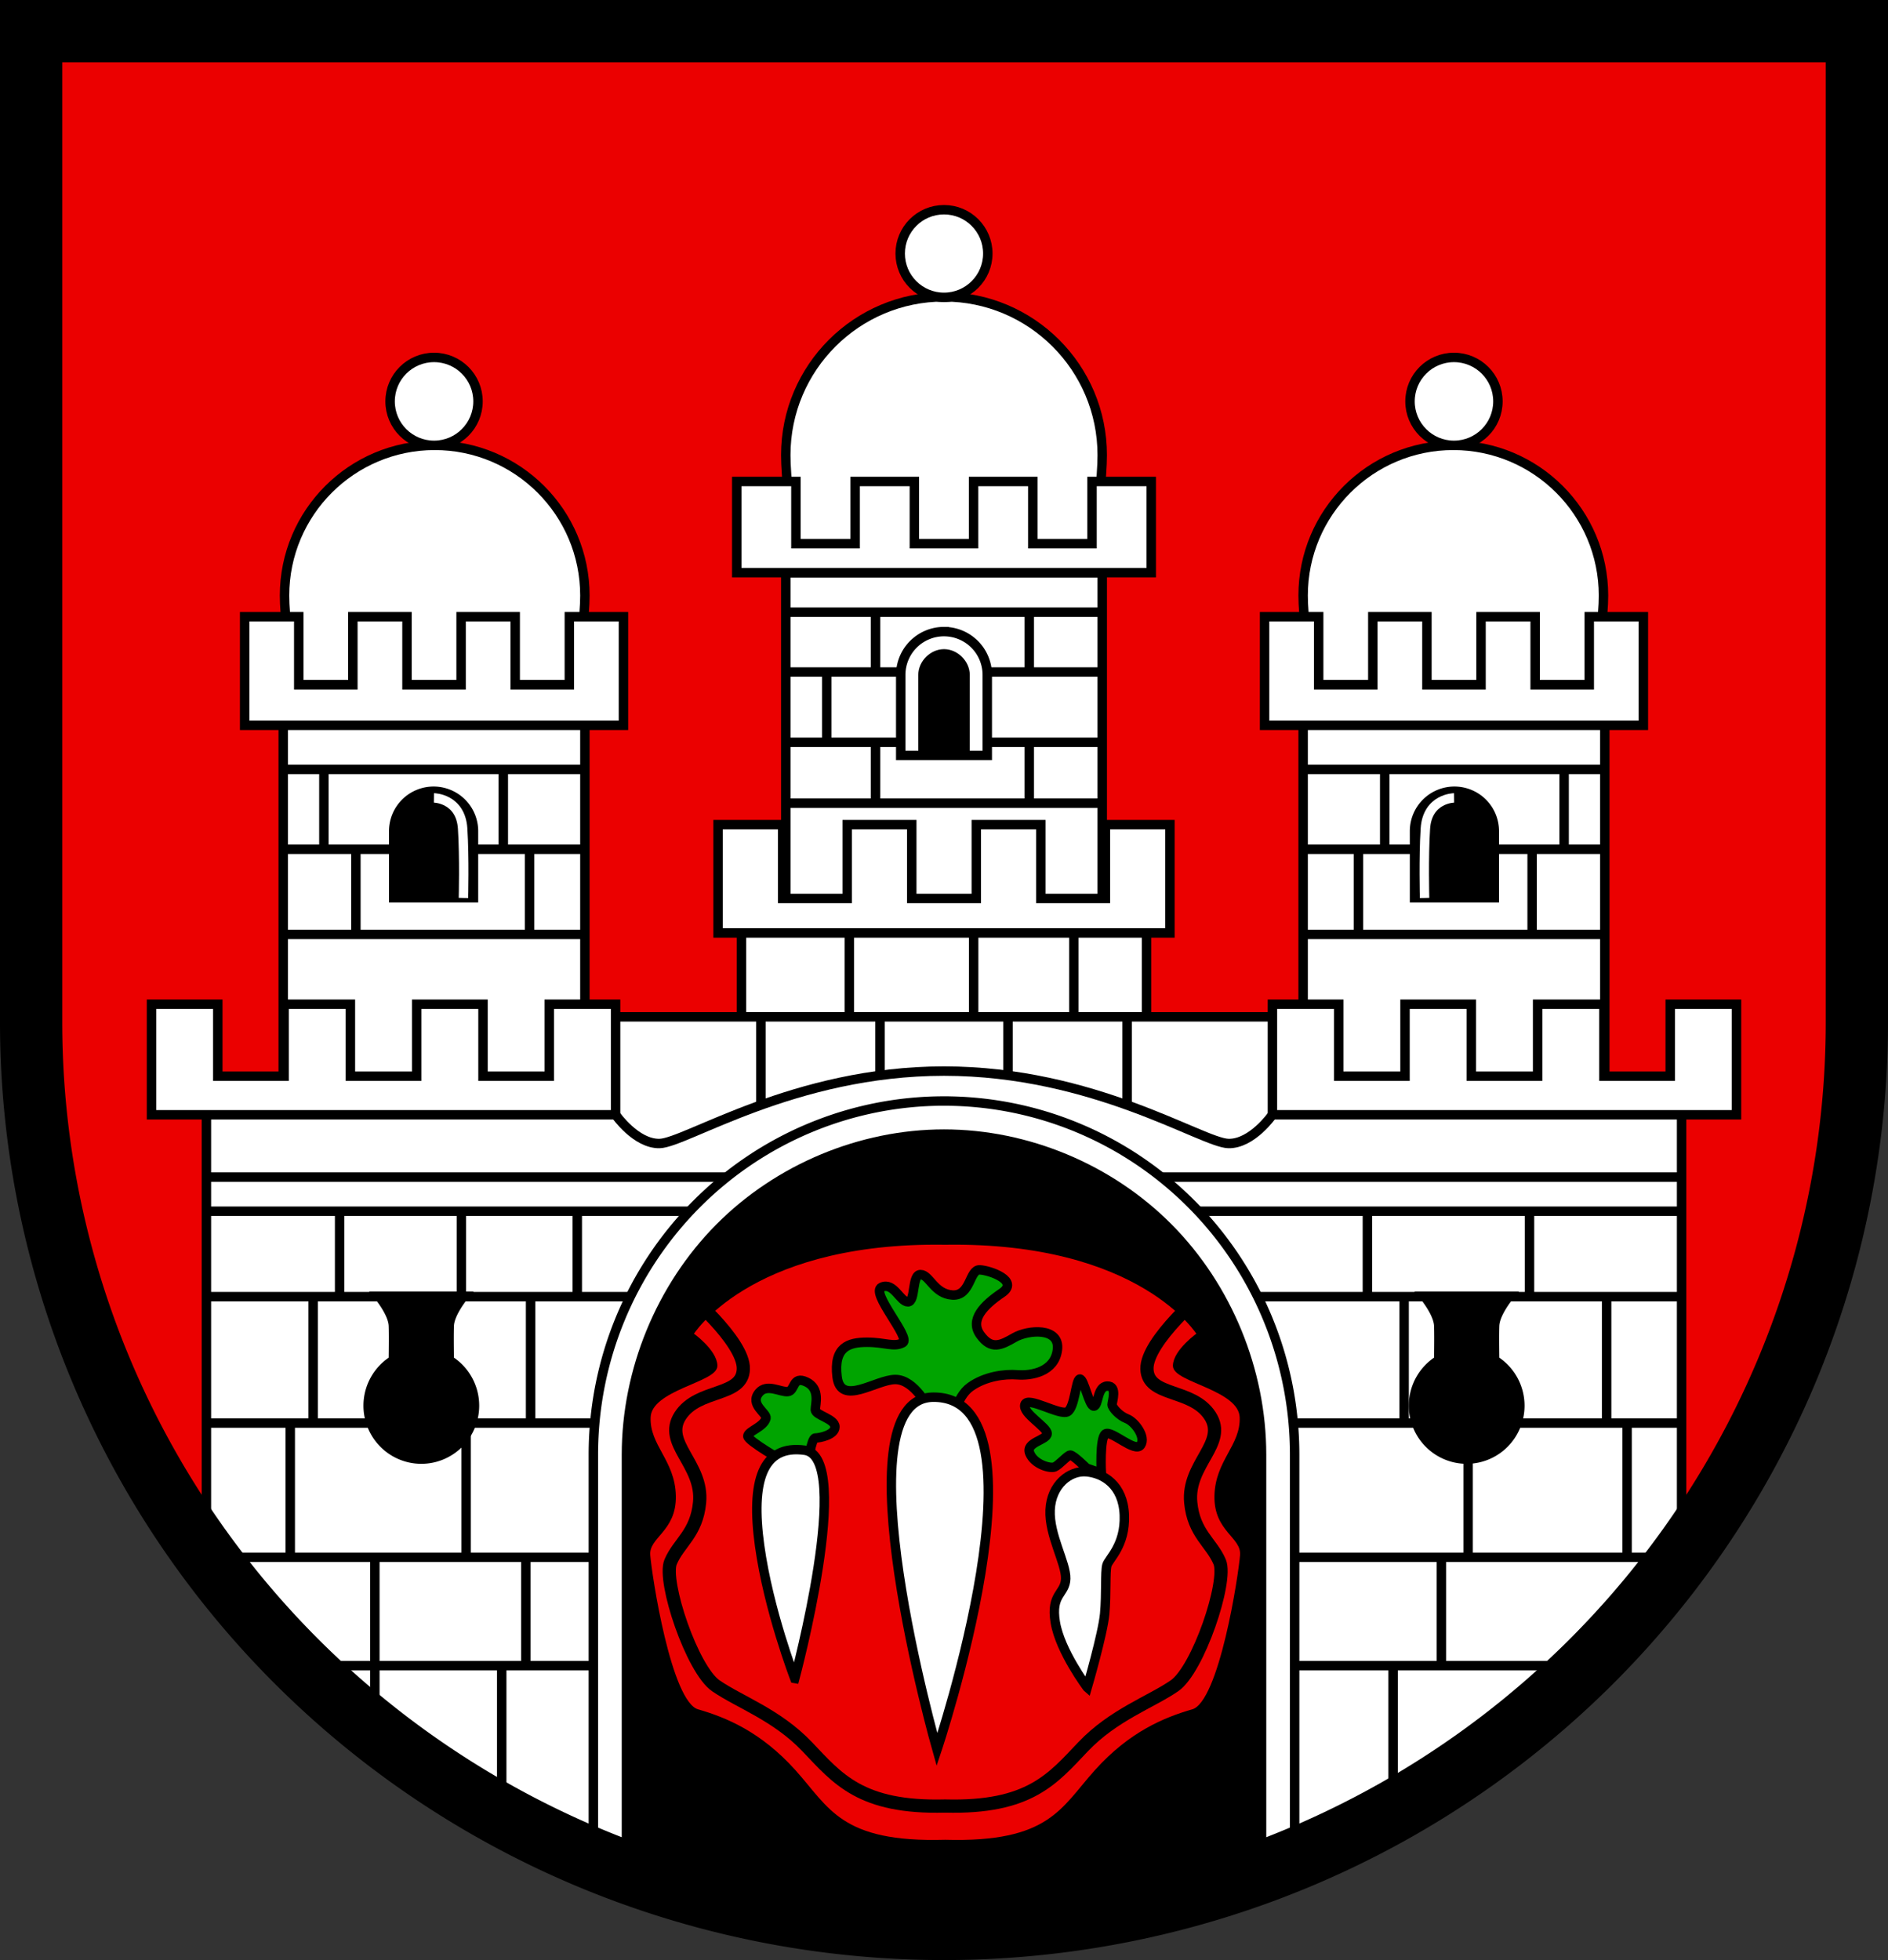 <?xml version="1.0" encoding="UTF-8" standalone="no"?>
<!-- Created with Inkscape (http://www.inkscape.org/) -->

<svg
   width="100.074mm"
   height="103.879mm"
   viewBox="0 0 100.074 103.879"
   version="1.1"
   id="svg5"
   inkscape:version="1.2.2 (732a01da63, 2022-12-09)"
   sodipodi:docname="DEU Bardowick COA.svg"
   xmlns:inkscape="http://www.inkscape.org/namespaces/inkscape"
   xmlns:sodipodi="http://sodipodi.sourceforge.net/DTD/sodipodi-0.dtd"
   xmlns="http://www.w3.org/2000/svg"
   xmlns:svg="http://www.w3.org/2000/svg">
  <rect x="0" y="0" width="100.074" height="103.879" fill="#333333" stroke="none"/>
  <sodipodi:namedview
     id="namedview7"
     pagecolor="#9e9e9e"
     bordercolor="#666666"
     borderopacity="1.0"
     inkscape:showpageshadow="2"
     inkscape:pageopacity="0"
     inkscape:pagecheckerboard="0"
     inkscape:deskcolor="#8c8c8c"
     inkscape:document-units="mm"
     showgrid="false"
     inkscape:zoom="1.4101973"
     inkscape:cx="189.68977"
     inkscape:cy="196.78098"
     inkscape:current-layer="layer1" />
  <defs
     id="defs2" />
  <g
     inkscape:label="Ebene 1"
     inkscape:groupmode="layer"
     id="layer1"
     transform="translate(305.508,179.046)">
    <g
       id="g3600"
       transform="translate(-362.367,-276.172)">
      <g
         id="g3001">
        <path
           id="path911"
           style="fill:#eb0000;fill-opacity:1;stroke:none;stroke-width:3.3;stroke-dasharray:none"
           d="m 58.509,98.776 v 52.527 a 48.387,48.053 0 0 0 48.387,48.053 48.387,48.053 0 0 0 48.387,-48.053 V 98.776 Z" />
        <g
           id="g2903">
          <g
             id="g2808"
             transform="translate(-203.239,0.038)">
            <path
               id="path2643"
               style="fill:#ffffff;stroke:#000000;stroke-width:0.5"
               d="m 318.522,121.207 c 0,4.632 -3.755,24.262 -8.387,24.262 -4.632,0 -8.387,-19.63 -8.387,-24.262 0,-4.632 3.755,-8.387 8.387,-8.387 4.632,0 8.387,3.755 8.387,8.387 z"
               sodipodi:nodetypes="sssss" />
            <rect
               style="fill:#ffffff;stroke:#000000;stroke-width:0.5;stroke-dasharray:none"
               id="rect2320"
               width="16.773"
               height="21.131"
               x="301.749"
               y="127.44" />
            <rect
               style="fill:#ffffff;stroke:#000000;stroke-width:0.5;stroke-dasharray:none"
               id="rect2312"
               width="21.468"
               height="9.038"
               x="299.401"
               y="145.801" />
            <path
               id="rect2292"
               style="fill:#ffffff;stroke:#000000;stroke-width:0.5;stroke-dasharray:none"
               d="m 298.16,140.792 v 5.742 h 23.95 v -5.742 h -3.421 v 3.913 h -3.421 v -3.913 h -3.421 v 3.913 h -3.421 v -3.913 h -3.421 v 3.913 h -3.421 v -3.913 z" />
            <path
               id="path2310"
               style="fill:#ffffff;stroke:#000000;stroke-width:0.5;stroke-dasharray:none"
               d="m 299.15,122.605 v 4.834 h 21.97 v -4.834 h -3.139 v 3.295 h -3.139 v -3.295 h -3.139 v 3.295 h -3.139 v -3.295 h -3.139 v 3.295 h -3.139 v -3.295 z" />
            <path
               style="fill:none;stroke:#000000;stroke-width:0.5;stroke-dasharray:none"
               d="m 305.116,146.534 v 8.305"
               id="path2314" />
            <path
               style="fill:none;stroke:#000000;stroke-width:0.5;stroke-dasharray:none"
               d="m 311.707,146.534 v 8.305"
               id="path2316" />
            <path
               style="fill:none;stroke:#000000;stroke-width:0.5;stroke-dasharray:none"
               d="m 317.018,146.534 v 8.305"
               id="path2318" />
            <path
               style="fill:none;stroke:#000000;stroke-width:0.5;stroke-dasharray:none"
               d="M 301.749,129.533 H 318.522"
               id="path2408" />
            <path
               style="fill:none;stroke:#000000;stroke-width:0.5;stroke-dasharray:none"
               d="M 301.749,132.703 H 318.522"
               id="path2410" />
            <path
               style="fill:none;stroke:#000000;stroke-width:0.5;stroke-dasharray:none"
               d="M 301.749,136.429 H 318.522"
               id="path2412" />
            <path
               style="fill:none;stroke:#000000;stroke-width:0.5;stroke-dasharray:none"
               d="M 301.749,139.655 H 318.522"
               id="path2414" />
            <path
               style="fill:none;stroke:#000000;stroke-width:0.5;stroke-dasharray:none"
               d="m 306.507,129.533 v 3.17"
               id="path2416" />
            <path
               style="fill:none;stroke:#000000;stroke-width:0.5;stroke-dasharray:none"
               d="m 314.655,129.533 v 3.17"
               id="path2418" />
            <path
               style="fill:none;stroke:#000000;stroke-width:0.5;stroke-dasharray:none"
               d="m 303.92,132.703 v 3.726"
               id="path2420" />
            <path
               style="fill:none;stroke:#000000;stroke-width:0.5;stroke-dasharray:none"
               d="m 306.507,136.429 v 3.226"
               id="path2422" />
            <path
               style="fill:none;stroke:#000000;stroke-width:0.5;stroke-dasharray:none"
               d="m 314.655,136.429 v 3.226"
               id="path2424" />
            <g
               id="g2538"
               transform="translate(-0.084,-1.3958051e-4)">
              <path
                 id="path2521"
                 style="fill:#ffffff;stroke:#000000;stroke-width:0.5;stroke-dasharray:none"
                 d="m 310.219,130.562 a 2.294,2.294 0 0 0 -2.294,2.294 v 4.269 h 4.588 v -4.268 a 2.294,2.294 0 0 0 0,-5.1e-4 2.294,2.294 0 0 0 -2.294,-2.294 z" />
              <path
                 id="path2532"
                 style="fill:#000000;stroke:#000000;stroke-width:0.5"
                 d="m 310.219,131.742 c -0.583,3.1e-4 -1.113,0.53 -1.113,1.113 v 4.16 h 2.229 v -4.16 c -3.1e-4,-0.583 -0.532,-1.113 -1.115,-1.113 z"
                 sodipodi:nodetypes="cccccc" />
            </g>
            <circle
               style="fill:#ffffff;stroke:#000000;stroke-width:0.5;stroke-dasharray:none"
               id="path2647"
               cx="310.135"
               cy="110.525"
               r="2.322" />
          </g>
          <g
             id="g2288"
             inkscape:transform-center-x="-27.030126"
             inkscape:transform-center-y="16.129001"
             transform="matrix(-1,0,0,1,213.793,0)">
            <path
               id="path2260"
               style="fill:#ffffff;stroke:#000000;stroke-width:0.5"
               d="m 87.861,128.689 c 0,4.396 -3.599,17.959 -7.995,17.959 -4.396,0 -7.925,-13.563 -7.925,-17.959 0,-4.396 3.564,-7.96 7.96,-7.96 4.396,0 7.96,3.564 7.96,7.96 z"
               sodipodi:nodetypes="sssss" />
            <g
               id="g2284">
              <rect
                 style="fill:#ffffff;stroke:#000000;stroke-width:0.5;stroke-dasharray:none"
                 id="rect2262"
                 width="15.99"
                 height="24.563"
                 x="71.871"
                 y="133.418" />
              <path
                 id="path2264"
                 style="fill:#ffffff;stroke:#000000;stroke-width:0.5;stroke-dasharray:none"
                 d="m 69.827,129.811 v 5.756 h 20.078 v -5.756 h -2.868 v 3.608 h -2.869 v -3.608 h -2.868 v 3.608 h -2.868 v -3.608 h -2.869 v 3.608 h -2.868 v -3.608 z" />
              <path
                 style="fill:none;stroke:#000000;stroke-width:0.5;stroke-dasharray:none"
                 d="M 71.885,137.903 H 87.764"
                 id="path2266" />
              <path
                 style="fill:none;stroke:#000000;stroke-width:0.5;stroke-dasharray:none"
                 d="M 71.885,142.136 H 87.764"
                 id="path2268" />
              <path
                 style="fill:none;stroke:#000000;stroke-width:0.5;stroke-dasharray:none"
                 d="M 71.885,146.648 H 87.764"
                 id="path2270" />
              <path
                 style="fill:none;stroke:#000000;stroke-width:0.5;stroke-dasharray:none"
                 d="m 74.027,137.903 v 4.233"
                 id="path2272" />
              <path
                 style="fill:none;stroke:#000000;stroke-width:0.5;stroke-dasharray:none"
                 d="m 83.537,137.903 v 4.233"
                 id="path2274" />
              <path
                 style="fill:none;stroke:#000000;stroke-width:0.5;stroke-dasharray:none"
                 d="m 75.723,142.136 v 4.511"
                 id="path2276" />
              <path
                 style="fill:none;stroke:#000000;stroke-width:0.5;stroke-dasharray:none"
                 d="m 84.928,142.136 v 4.511"
                 id="path2278" />
              <path
                 id="path2280"
                 style="fill:#000000;stroke:#000000;stroke-width:0.5;stroke-dasharray:none"
                 d="m 79.842,139.061 a 2.114,2.114 0 0 0 -2.114,2.114 v 3.53 h 4.228 v -3.53 a 2.114,2.114 0 0 0 -2.114,-2.114 z" />
              <path
                 style="fill:none;stroke:#ffffff;stroke-width:0.5;stroke-dasharray:none"
                 d="m 79.86,139.414 c 0,0 1.419,0.014 1.522,1.631 0.098,1.542 0.042,3.671 0.042,3.671"
                 id="path2282"
                 sodipodi:nodetypes="csc" />
            </g>
            <circle
               style="fill:#ffffff;stroke:#000000;stroke-width:0.5;stroke-dasharray:none"
               id="circle2286"
               cx="79.866"
               cy="118.399"
               r="2.33" />
          </g>
          <g
             id="g2256">
            <path
               id="path2237"
               style="fill:#ffffff;stroke:#000000;stroke-width:0.5"
               d="m 87.861,128.689 c 0,4.396 -3.599,17.959 -7.995,17.959 -4.396,0 -7.925,-13.563 -7.925,-17.959 0,-4.396 3.564,-7.96 7.96,-7.96 4.396,0 7.96,3.564 7.96,7.96 z"
               sodipodi:nodetypes="sssss" />
            <g
               id="g2181">
              <rect
                 style="fill:#ffffff;stroke:#000000;stroke-width:0.5;stroke-dasharray:none"
                 id="rect1969"
                 width="15.99"
                 height="24.563"
                 x="71.871"
                 y="133.418" />
              <path
                 id="rect1896"
                 style="fill:#ffffff;stroke:#000000;stroke-width:0.5;stroke-dasharray:none"
                 d="m 69.827,129.811 v 5.756 h 20.078 v -5.756 h -2.868 v 3.608 h -2.869 v -3.608 h -2.868 v 3.608 h -2.868 v -3.608 h -2.869 v 3.608 h -2.868 v -3.608 z" />
              <path
                 style="fill:none;stroke:#000000;stroke-width:0.5;stroke-dasharray:none"
                 d="M 71.885,137.903 H 87.764"
                 id="path1971" />
              <path
                 style="fill:none;stroke:#000000;stroke-width:0.5;stroke-dasharray:none"
                 d="M 71.885,142.136 H 87.764"
                 id="path1973" />
              <path
                 style="fill:none;stroke:#000000;stroke-width:0.5;stroke-dasharray:none"
                 d="M 71.885,146.648 H 87.764"
                 id="path1975" />
              <path
                 style="fill:none;stroke:#000000;stroke-width:0.5;stroke-dasharray:none"
                 d="m 74.027,137.903 v 4.233"
                 id="path1977" />
              <path
                 style="fill:none;stroke:#000000;stroke-width:0.5;stroke-dasharray:none"
                 d="m 83.537,137.903 v 4.233"
                 id="path1979" />
              <path
                 style="fill:none;stroke:#000000;stroke-width:0.5;stroke-dasharray:none"
                 d="m 75.723,142.136 v 4.511"
                 id="path1981" />
              <path
                 style="fill:none;stroke:#000000;stroke-width:0.5;stroke-dasharray:none"
                 d="m 84.928,142.136 v 4.511"
                 id="path1983" />
              <path
                 id="path1987"
                 style="fill:#000000;stroke:#000000;stroke-width:0.5;stroke-dasharray:none"
                 d="m 79.842,139.061 a 2.114,2.114 0 0 0 -2.114,2.114 v 3.53 h 4.228 v -3.53 a 2.114,2.114 0 0 0 -2.114,-2.114 z" />
              <path
                 style="fill:none;stroke:#ffffff;stroke-width:0.5;stroke-dasharray:none"
                 d="m 79.86,139.414 c 0,0 1.419,0.014 1.522,1.631 0.098,1.542 0.042,3.671 0.042,3.671"
                 id="path2168"
                 sodipodi:nodetypes="csc" />
            </g>
            <circle
               style="fill:#ffffff;stroke:#000000;stroke-width:0.5;stroke-dasharray:none"
               id="path2240"
               cx="79.866"
               cy="118.399"
               r="2.33" />
          </g>
          <g
             id="g1795">
            <path
               id="path1324"
               style="fill:#ffffff;stroke:#000000;stroke-width:0.5;stroke-dasharray:none"
               d="m 87.819,151.017 v 4.099 l -20.019,0.089 v 24.355 a 48.387,48.053 0 0 0 39.096,19.795 48.387,48.053 0 0 0 39.096,-19.795 v -24.355 l -20.019,-0.089 v -4.099 h -19.077 z" />
            <path
               id="rect1138"
               style="fill:#ffffff;stroke:#000000;stroke-width:0.5;stroke-dasharray:none"
               d="m 64.89,150.348 v 5.86 h 24.599 v -5.86 h -3.514 v 3.815 h -3.514 v -3.815 h -3.515 v 3.815 h -3.514 v -3.815 h -3.514 v 3.815 h -3.515 v -3.815 z" />
            <path
               id="path1266"
               style="fill:#ffffff;stroke:#000000;stroke-width:0.5;stroke-dasharray:none"
               d="m 148.903,150.348 v 5.86 h -24.599 v -5.86 h 3.514 v 3.815 h 3.514 v -3.815 h 3.515 v 3.815 h 3.514 v -3.815 h 3.514 v 3.815 h 3.515 v -3.815 z"
               inkscape:transform-center-x="-29.706706"
               inkscape:transform-center-y="-8.2587394" />
            <path
               style="fill:none;stroke:#000000;stroke-width:0.5;stroke-dasharray:none"
               d="m 124.303,156.208 c 0,0 -1.082,1.555 -2.335,1.522 -1.39,-0.036 -7.133,-3.838 -15.072,-3.838 -7.939,0 -13.682,3.802 -15.072,3.838 -1.253,0.032 -2.335,-1.522 -2.335,-1.522"
               id="path1385"
               sodipodi:nodetypes="cscsc" />
            <g
               id="g1397">
              <path
                 style="fill:none;stroke:#000000;stroke-width:0.5;stroke-dasharray:none"
                 d="m 97.191,151.017 v 4.677"
                 id="path1389" />
              <path
                 style="fill:none;stroke:#000000;stroke-width:0.5;stroke-dasharray:none"
                 d="m 103.504,151.017 v 3.146"
                 id="path1393" />
            </g>
            <g
               id="g1403"
               inkscape:transform-center-x="-6.5489003"
               inkscape:transform-center-y="-4.560614"
               transform="matrix(-1,0,0,1,213.793,0)">
              <path
                 style="fill:none;stroke:#000000;stroke-width:0.5;stroke-dasharray:none"
                 d="m 97.191,151.017 v 4.677"
                 id="path1399" />
              <path
                 style="fill:none;stroke:#000000;stroke-width:0.5;stroke-dasharray:none"
                 d="m 103.504,151.017 v 3.146"
                 id="path1401" />
            </g>
            <path
               style="fill:#ffffff;stroke:#000000;stroke-width:0.5;stroke-dasharray:none"
               d="M 67.8,159.51 H 145.992"
               id="path1437" />
            <path
               style="fill:#ffffff;stroke:#000000;stroke-width:0.5;stroke-dasharray:none"
               d="M 67.8,161.319 H 145.992"
               id="path1439" />
            <path
               style="fill:#ffffff;stroke:#000000;stroke-width:0.5;stroke-dasharray:none"
               d="M 67.8,165.846 H 145.992"
               id="path1441" />
            <path
               style="fill:#ffffff;stroke:#000000;stroke-width:0.5;stroke-dasharray:none"
               d="M 67.8,172.546 H 145.992"
               id="path1443" />
            <path
               style="fill:#ffffff;stroke:#000000;stroke-width:0.5;stroke-dasharray:none"
               d="M 67.8,179.661 H 145.992"
               id="path1445" />
            <path
               style="fill:#ffffff;stroke:#000000;stroke-width:0.5;stroke-dasharray:none"
               d="M 72.845,185.403 H 140.947"
               id="path1447" />
            <path
               style="fill:#ffffff;stroke:#000000;stroke-width:0.5;stroke-dasharray:none"
               d="m 74.861,161.401 v 4.445"
               id="path1485" />
            <path
               style="fill:#ffffff;stroke:#000000;stroke-width:0.5;stroke-dasharray:none"
               d="m 73.456,165.846 v 6.7"
               id="path1487" />
            <path
               style="fill:#ffffff;stroke:#000000;stroke-width:0.5;stroke-dasharray:none"
               d="m 72.244,172.546 v 7.115"
               id="path1489" />
            <path
               style="fill:#ffffff;stroke:#000000;stroke-width:0.5;stroke-dasharray:none"
               d="m 81.565,172.546 v 7.115"
               id="path1491" />
            <path
               style="fill:#ffffff;stroke:#000000;stroke-width:0.5;stroke-dasharray:none"
               d="m 81.315,161.401 v 4.445"
               id="path1493" />
            <path
               style="fill:#ffffff;stroke:#000000;stroke-width:0.5;stroke-dasharray:none"
               d="m 87.458,161.401 v 4.445"
               id="path1495" />
            <path
               style="fill:#ffffff;stroke:#000000;stroke-width:0.5;stroke-dasharray:none"
               d="m 84.983,165.846 v 6.7"
               id="path1497" />
            <path
               style="fill:#ffffff;stroke:#000000;stroke-width:0.5;stroke-dasharray:none"
               d="m 76.728,179.661 v 7.891"
               id="path1499" />
            <path
               style="fill:#ffffff;stroke:#000000;stroke-width:0.5;stroke-dasharray:none"
               d="m 84.733,179.661 v 5.742"
               id="path1501" />
            <path
               style="fill:#ffffff;stroke:#000000;stroke-width:0.5;stroke-dasharray:none"
               d="m 83.453,185.403 v 6.947"
               id="path1503" />
            <path
               style="fill:#ffffff;stroke:#000000;stroke-width:0.5;stroke-dasharray:none"
               d="m 129.338,161.319 v 4.527"
               id="path1505" />
            <path
               style="fill:#ffffff;stroke:#000000;stroke-width:0.5;stroke-dasharray:none"
               d="m 137.931,161.319 v 4.527"
               id="path1507" />
            <path
               style="fill:#ffffff;stroke:#000000;stroke-width:0.5;stroke-dasharray:none"
               d="m 131.285,165.846 v 6.7"
               id="path1509" />
            <path
               style="fill:#ffffff;stroke:#000000;stroke-width:0.5;stroke-dasharray:none"
               d="m 142.019,165.846 v 6.7"
               id="path1511" />
            <path
               style="fill:#ffffff;stroke:#000000;stroke-width:0.5;stroke-dasharray:none"
               d="m 134.677,172.546 v 7.115"
               id="path1513" />
            <path
               style="fill:#ffffff;stroke:#000000;stroke-width:0.5;stroke-dasharray:none"
               d="m 133.259,179.661 v 5.742"
               id="path1515" />
            <path
               style="fill:#ffffff;stroke:#000000;stroke-width:0.5;stroke-dasharray:none"
               d="M 130.701,185.403 V 192.241"
               id="path1517" />
            <path
               style="fill:#ffffff;stroke:#000000;stroke-width:0.5;stroke-dasharray:none"
               d="m 143.103,172.546 v 7.115"
               id="path1519" />
            <path
               id="path1681"
               style="fill:#000000;stroke:#000000;stroke-width:0.5;stroke-dasharray:none"
               d="m 76.946,165.823 c 0,0 0.737,0.89 0.765,1.557 0.016,0.384 0.009,1.205 0,1.837 a 2.818,2.832 0 0 0 -1.337,2.408 2.818,2.832 0 0 0 2.817,2.831 2.818,2.832 0 0 0 2.818,-2.831 2.818,2.832 0 0 0 -1.338,-2.41 c -0.009,-0.632 -0.016,-1.451 0,-1.835 0.028,-0.667 0.765,-1.557 0.765,-1.557 z" />
            <path
               id="path1690"
               style="fill:#000000;stroke:#000000;stroke-width:0.5;stroke-dasharray:none"
               d="m 136.846,165.823 c 0,0 -0.737,0.89 -0.765,1.557 -0.016,0.384 -0.009,1.205 0,1.837 a 2.818,2.832 0 0 1 1.337,2.408 2.818,2.832 0 0 1 -2.817,2.831 2.818,2.832 0 0 1 -2.818,-2.831 2.818,2.832 0 0 1 1.338,-2.41 c 0.009,-0.632 0.016,-1.451 0,-1.835 -0.028,-0.667 -0.765,-1.557 -0.765,-1.557 z"
               inkscape:transform-center-x="-27.70502"
               inkscape:transform-center-y="-29.216305" />
            <path
               id="path1694"
               style="fill:#ffffff;stroke:#000000;stroke-width:0.5;stroke-dasharray:none"
               d="m 106.896,155.478 a 18.586,18.739 0 0 0 -18.586,18.739 v 21.452 l 18.586,3.686 18.586,-3.686 v -21.452 a 18.586,18.739 0 0 0 0,-5.1e-4 18.586,18.739 0 0 0 -18.586,-18.738 z" />
            <path
               id="path1703"
               style="fill:#000000;stroke:#000000;stroke-width:0.5"
               d="m 106.896,157.232 c -4.403,-4e-5 -8.779,1.826 -11.896,4.969 -3.117,3.143 -4.935,7.565 -4.936,12.016 v 21.601 l 16.832,3.338 16.832,-3.338 V 174.217 c -1.3e-4,-4.45 -1.818,-8.873 -4.936,-12.016 -3.117,-3.143 -7.494,-4.969 -11.896,-4.969 z"
               sodipodi:nodetypes="cscccccsc" />
          </g>
        </g>
        <path
           id="path2905"
           style="fill:none;stroke:#000000;stroke-width:3.3;stroke-dasharray:none"
           d="m 58.509,98.776 v 52.527 a 48.387,48.053 0 0 0 48.387,48.053 48.387,48.053 0 0 0 48.387,-48.053 V 98.776 Z" />
      </g>
      <g
         id="g3213"
         transform="translate(-204.909,0.415)">
        <path
           id="path3115"
           style="fill:#eb0000;fill-opacity:1;stroke:#000000;stroke-width:0.2;stroke-dasharray:none"
           d="m 311.383,162.576 c -10.033,10e-4 -12.967,4.841 -12.967,4.841 0,0 1.258,0.885 1.278,1.671 0.02,0.787 -3.48,1.199 -3.539,2.733 -0.059,1.534 1.298,2.32 1.337,4.169 0.039,1.848 -1.435,2.124 -1.357,3.146 0.079,1.022 1.101,7.826 2.596,8.259 1.494,0.433 3.303,1.18 5.112,3.185 1.809,2.006 2.438,3.894 8.023,3.736 5.584,0.157 6.214,-1.73 8.023,-3.736 1.809,-2.006 3.618,-2.753 5.112,-3.185 1.494,-0.433 2.517,-7.236 2.596,-8.259 0.079,-1.023 -1.396,-1.298 -1.357,-3.146 0.039,-1.848 1.396,-2.635 1.337,-4.169 -0.059,-1.534 -3.559,-1.947 -3.539,-2.733 0.02,-0.787 1.278,-1.671 1.278,-1.671 0,0 -3.028,-4.995 -13.45,-4.837 -0.163,-0.002 -0.324,-0.004 -0.483,-0.004 z" />
        <path
           style="fill:none;fill-opacity:1;stroke:#000000;stroke-width:0.7;stroke-dasharray:none"
           d="m 325.67,165.135 c 0,0 -3.146,2.635 -3.107,4.129 0.039,1.494 2.397,1.015 3.343,2.478 0.946,1.462 -1.219,2.556 -1.023,4.601 0.158,1.644 1.101,2.124 1.534,3.146 0.433,1.023 -1.14,5.702 -2.399,6.568 -1.258,0.865 -3.225,1.534 -4.837,3.225 -1.612,1.691 -2.832,3.264 -7.315,3.146 -4.483,0.118 -5.702,-1.455 -7.315,-3.146 -1.612,-1.691 -3.579,-2.36 -4.837,-3.225 -1.258,-0.865 -2.832,-5.545 -2.399,-6.568 0.433,-1.022 1.376,-1.502 1.534,-3.146 0.197,-2.045 -1.968,-3.139 -1.023,-4.601 0.946,-1.462 3.304,-0.983 3.343,-2.478 0.039,-1.494 -3.107,-4.129 -3.107,-4.129"
           id="path3122"
           sodipodi:nodetypes="csssssscssssssc" />
        <g
           id="g3184"
           transform="translate(0.865,0.629)">
          <path
             style="fill:#00a400;fill-opacity:1;stroke:#000000;stroke-width:0.5;stroke-dasharray:none"
             d="m 302.447,173.532 c 0,0 -1.907,-1.082 -1.907,-1.337 0,-0.256 0.852,-0.488 0.964,-0.944 0.068,-0.276 -0.889,-0.726 -0.371,-1.356 0.417,-0.507 1.138,-0.02 1.531,-0.06 0.393,-0.039 0.236,-0.865 0.983,-0.511 0.747,0.354 0.472,1.18 0.472,1.475 0,0.295 1.042,0.472 1.042,0.905 0,0.433 -0.826,0.59 -1.042,0.59 -0.216,0 -0.393,1.396 -0.393,1.396 z"
             id="path3126"
             sodipodi:nodetypes="cssscsssscc" />
          <path
             style="fill:#ffffff;fill-opacity:1;stroke:#000000;stroke-width:0.5;stroke-dasharray:none"
             d="m 303.031,185.039 c 0,0 3.142,-11.735 0.528,-12.097 -2.248,-0.311 -2.864,1.641 -2.392,5.061 0.473,3.42 1.863,7.036 1.863,7.036 z"
             id="path3124"
             sodipodi:nodetypes="cssc" />
        </g>
        <g
           id="g3192"
           transform="translate(0.315,1.888)">
          <path
             style="fill:#ffffff;fill-opacity:1;stroke:#000000;stroke-width:0.5;stroke-dasharray:none"
             d="m 319.082,184.249 c 0,0 0.826,-2.832 0.924,-3.893 0.098,-1.062 0.02,-2.222 0.118,-2.576 0.098,-0.354 0.983,-1.042 0.924,-2.655 -0.059,-1.612 -1.121,-2.222 -2.006,-2.301 -0.885,-0.079 -1.868,0.688 -1.927,2.025 -0.059,1.337 0.846,2.812 0.826,3.638 -0.02,0.826 -0.806,0.787 -0.551,2.32 0.256,1.534 1.691,3.441 1.691,3.441 z"
             id="path3186" />
          <path
             style="fill:#00a400;fill-opacity:1;stroke:#000000;stroke-width:0.5;stroke-dasharray:none"
             d="m 319.83,172.903 c 0,0 -0.098,-1.868 0.216,-2.084 0.315,-0.216 1.573,1.023 1.868,0.59 0.295,-0.433 -0.315,-1.239 -0.728,-1.396 -0.413,-0.157 -0.787,-0.59 -0.787,-0.747 0,-0.157 0.295,-1.003 -0.256,-0.983 -0.551,0.02 -0.452,1.042 -0.708,1.062 -0.256,0.02 -0.531,-1.475 -0.747,-1.435 -0.216,0.039 -0.256,1.494 -0.649,1.73 -0.393,0.236 -2.124,-0.846 -2.261,-0.374 -0.138,0.472 1.18,1.18 1.18,1.534 0,0.354 -1.16,0.452 -0.924,1.042 0.236,0.59 1.082,0.826 1.317,0.728 0.236,-0.098 0.669,-0.61 0.826,-0.629 0.157,-0.02 0.865,0.688 0.865,0.688 z"
             id="path3188" />
        </g>
        <g
           id="g3200"
           transform="translate(0.551,1.023)">
          <path
             style="fill:#00a400;fill-opacity:1;stroke:#000000;stroke-width:0.5;stroke-dasharray:none"
             d="m 310.455,170.356 c 0,0 -0.751,-1.557 -1.78,-1.557 -1.029,0 -2.892,1.446 -3.087,-0.139 -0.195,-1.585 0.612,-1.835 1.585,-1.835 0.973,0 1.418,0.278 1.891,0.028 0.473,-0.25 -1.752,-2.67 -1.112,-2.948 0.64,-0.278 0.973,0.779 1.39,0.779 0.417,0 0.195,-1.446 0.667,-1.446 0.473,0 0.723,1.029 1.696,1.085 0.973,0.056 0.89,-1.363 1.446,-1.335 0.556,0.028 2.113,0.584 1.168,1.224 -0.945,0.64 -1.724,1.418 -1.14,2.225 0.584,0.806 1.085,0.556 1.808,0.139 0.723,-0.417 2.419,-0.556 2.28,0.64 -0.139,1.196 -1.418,1.39 -2.113,1.335 -0.695,-0.056 -1.724,0.083 -2.503,0.64 -0.779,0.556 -0.918,1.863 -0.918,1.863 z"
             id="path3196" />
          <path
             style="fill:#ffffff;fill-opacity:1;stroke:#000000;stroke-width:0.5;stroke-dasharray:none"
             d="m 310.883,188.417 c 0,0 -5.309,-18.649 -0.197,-18.68 6.45,-0.039 0.197,18.68 0.197,18.68 z"
             id="path3194"
             sodipodi:nodetypes="csc" />
        </g>
      </g>
    </g>
  </g>
</svg>
